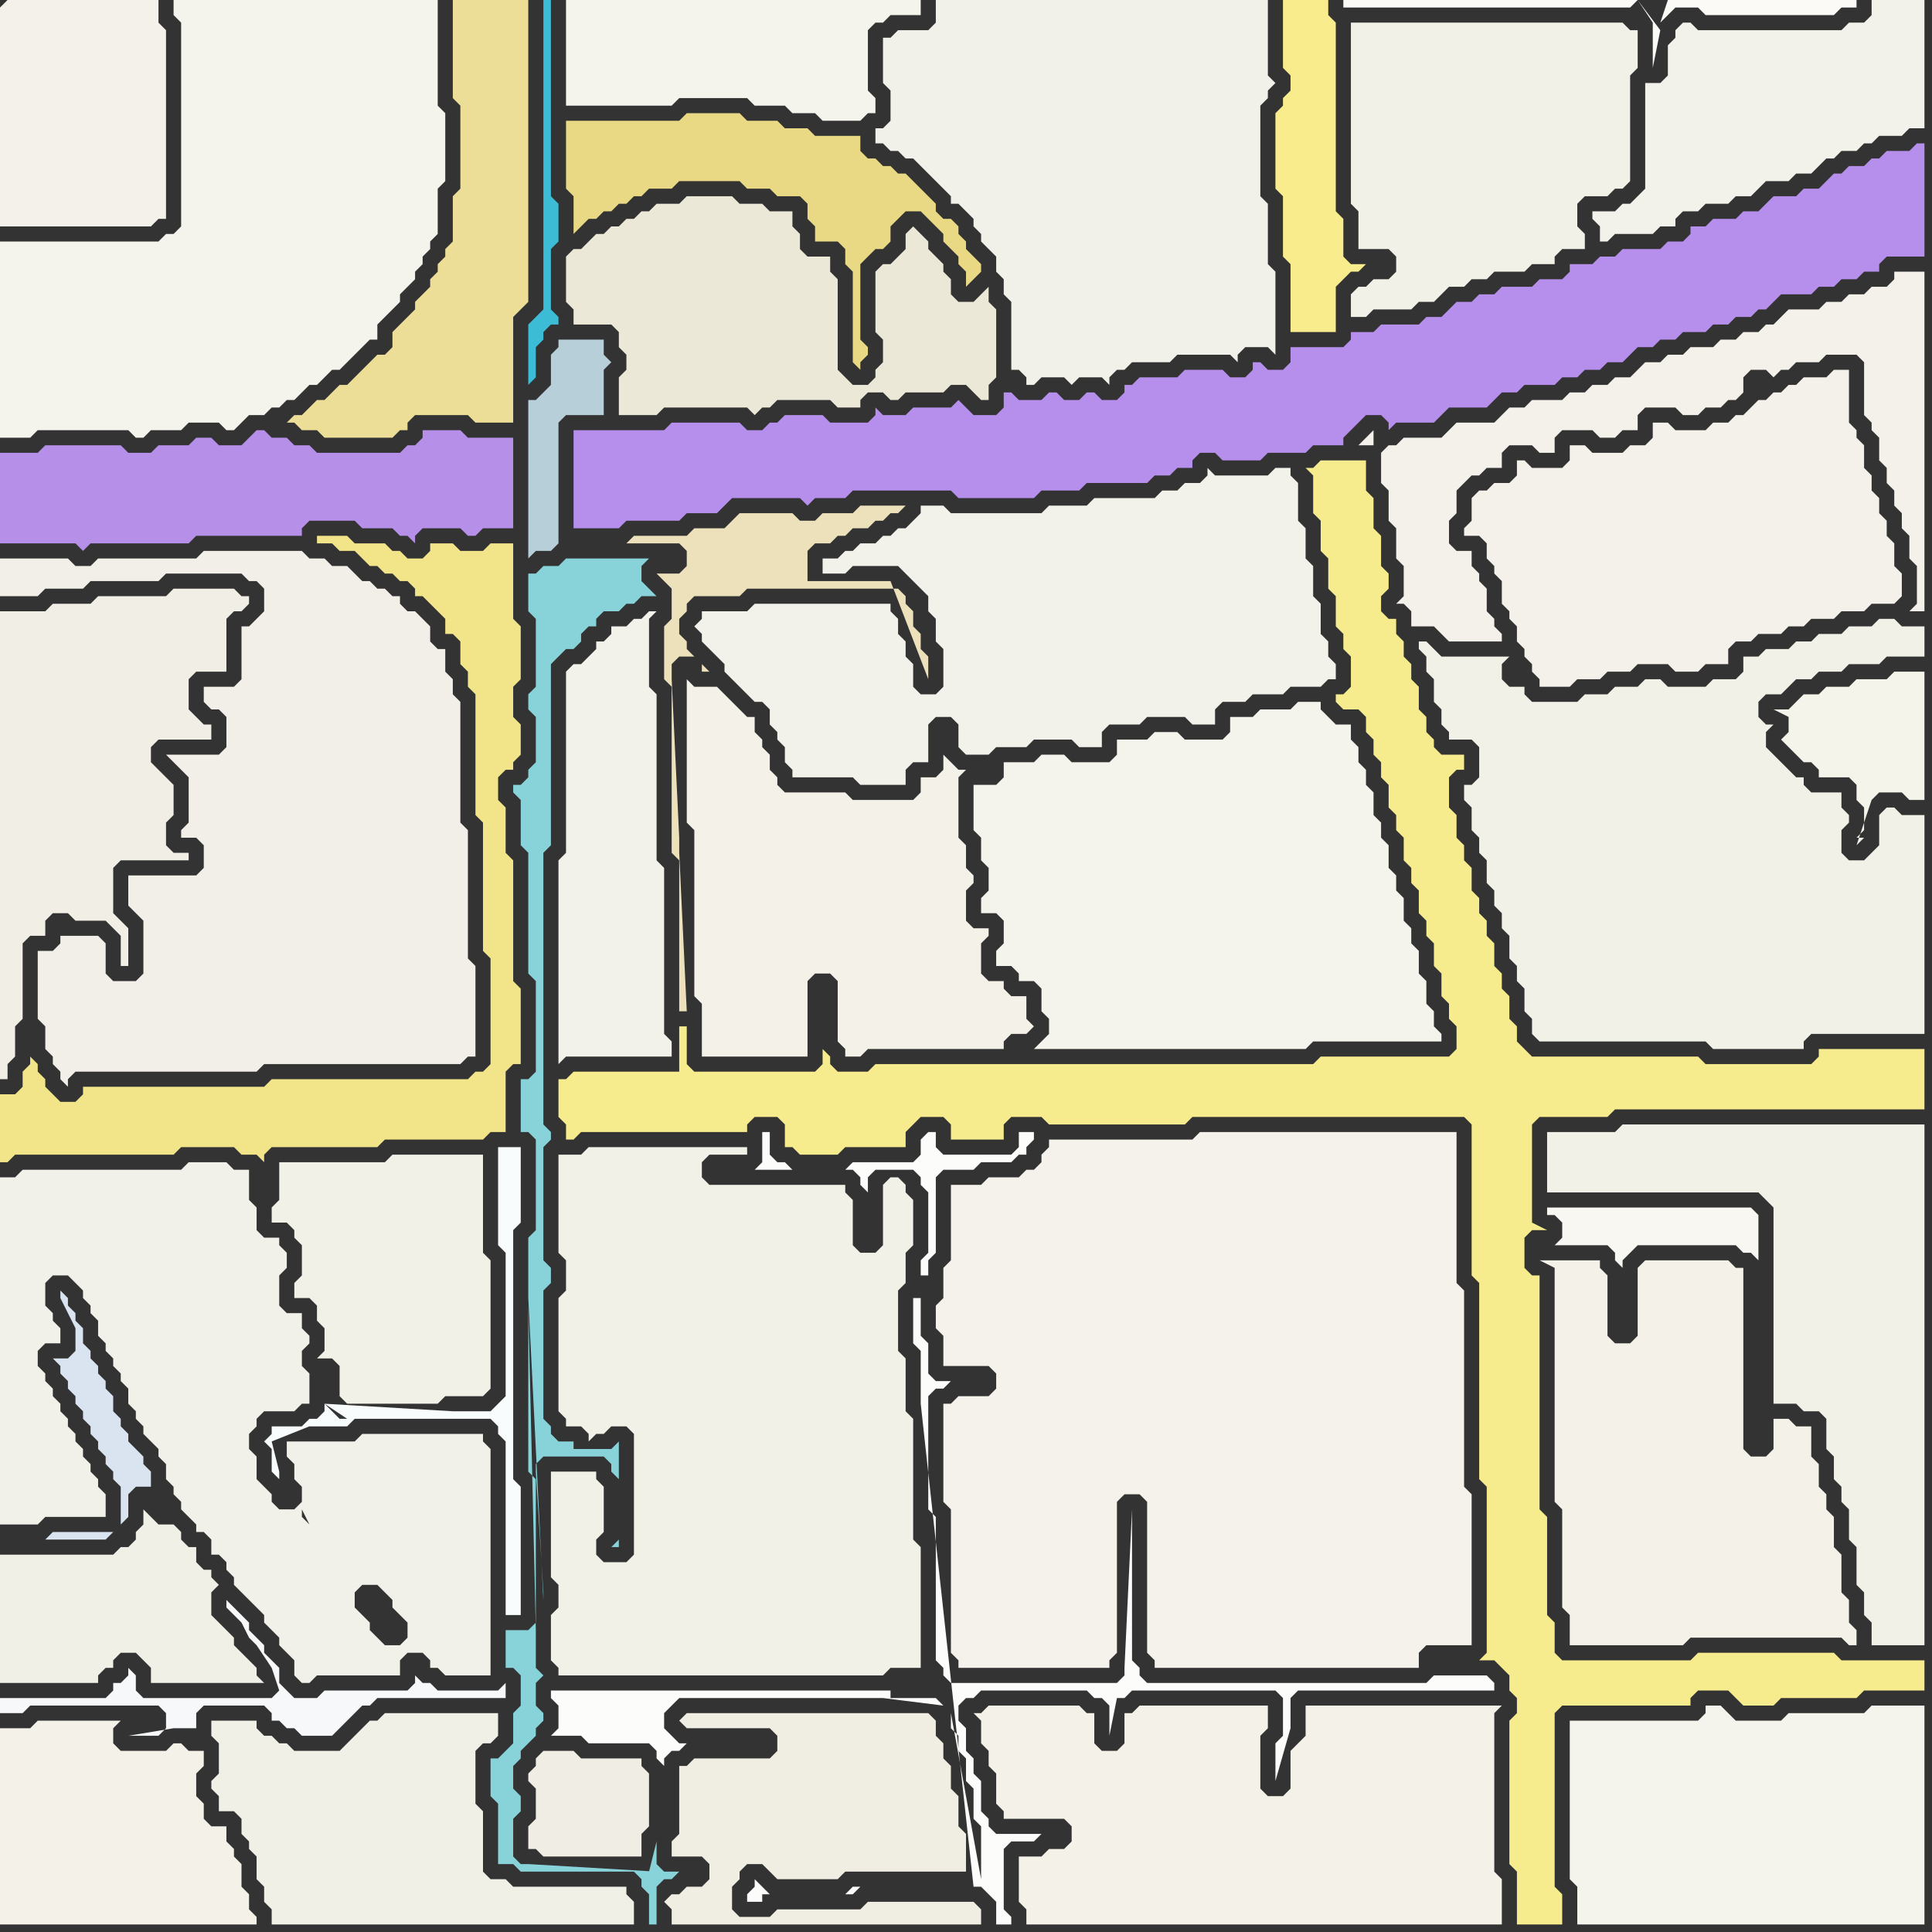 <svg width="256" height="256" xmlns="http://www.w3.org/2000/svg"><rect width="100%" height="100%" fill="#333333" stroke="none"/><script> 
var tempColor;
function hoverPath(evt){
obj = evt.target;
tempColor = obj.getAttribute("fill");
obj.setAttribute("fill","red");
//alert(tempColor);
//obj.setAttribute("stroke","red");}
function recoverPath(evt){
obj = evt.target;
obj.setAttribute("fill", tempColor);
//obj.setAttribute("stroke", tempColor);
}</script><path onmouseover="hoverPath(evt)" onmouseout="recoverPath(evt)" fill="rgb(240,240,231)" d="M  0,208l 0,15 13,0 0,-1 1,-1 1,0 0,-1 1,-1 2,0 1,1 1,1 0,2 15,0 -1,-1 0,-1 -1,-1 -2,-2 0,-1 -2,-2 -1,-1 0,-3 1,-1 -1,-1 0,-1 -1,0 -1,-1 0,-2 -1,0 -1,-1 0,-1 -1,-1 -2,0 -1,-1 -1,-1 0,2 -1,1 0,1 -1,1 -1,0 -1,1 -15,0Z"/>
<path onmouseover="hoverPath(evt)" onmouseout="recoverPath(evt)" fill="rgb(243,241,232)" d="M  135,248l 0,4 1,1 0,2 63,0 0,-6 -1,-1 0,-21 1,-1 -26,0 0,4 -1,1 -1,1 0,5 -1,1 -2,0 -1,-1 0,-7 1,-1 0,-3 -17,0 -1,1 -1,0 0,4 -1,1 -2,0 -1,-1 0,-4 -1,0 -1,-1 -12,0 -1,1 -1,0 1,1 0,3 1,1 0,2 1,1 0,4 1,1 0,1 8,0 1,1 0,2 -1,1 -2,0 -1,1 -3,0Z"/>
<path onmouseover="hoverPath(evt)" onmouseout="recoverPath(evt)" fill="rgb(248,247,242)" d="M  232,160l -27,0 0,1 1,0 1,1 0,2 -1,1 7,0 1,1 0,1 1,1 0,-1 1,-1 1,-1 13,0 1,1 1,0 1,1 0,-6 -1,-1Z"/>
<path onmouseover="hoverPath(evt)" onmouseout="recoverPath(evt)" fill="rgb(243,241,233)" d="M  0,1l 0,29 20,0 1,-1 1,0 0,-25 -1,-1 0,-3 -20,0 -1,1Z"/>
<path onmouseover="hoverPath(evt)" onmouseout="recoverPath(evt)" fill="rgb(246,235,141)" d="M  74,145l 0,3 1,1 0,2 1,0 1,-1 22,0 0,-1 1,-1 3,0 1,1 0,3 1,0 1,1 5,0 1,-1 8,0 0,-2 1,-1 1,-1 3,0 1,1 0,2 7,0 0,-2 1,-1 4,0 1,1 18,0 1,-1 36,0 1,1 0,20 1,1 0,26 1,1 0,22 -1,1 2,0 1,1 1,1 0,2 1,1 0,2 -1,1 0,19 1,1 0,7 6,0 0,-4 -1,-1 0,-23 1,-1 17,0 0,-1 1,-1 4,0 1,1 1,1 4,0 1,-1 10,0 1,-1 8,0 0,-4 -11,0 -1,-1 -18,0 -1,1 -17,0 -1,-1 0,-4 -1,-1 0,-13 -1,-1 0,-31 -1,0 -1,-1 0,-4 1,-1 2,0 -2,-1 0,-13 1,-1 9,0 1,-1 41,0 0,-8 -14,0 0,1 -1,1 -14,0 -1,-1 -22,0 -1,-1 -1,-1 0,-2 -1,-1 0,-3 -1,-1 0,-2 -1,-1 0,-3 -1,-1 0,-2 -1,-1 0,-2 -1,-1 0,-3 -1,-1 0,-2 -1,-1 0,-3 -1,-1 0,-4 1,-1 1,0 0,-2 -3,0 -1,-1 0,-1 -1,-1 0,-2 -1,-1 0,-3 -1,-1 0,-2 -1,-1 0,-2 -1,-1 0,-2 -1,0 -1,-1 0,-2 1,-1 0,-2 -1,-1 0,-4 -1,-1 0,-4 -1,-1 0,-4 -6,0 -1,1 -1,0 1,1 0,5 1,1 0,4 1,1 0,4 1,1 0,4 1,1 0,2 1,1 0,4 -1,1 -1,0 0,1 1,1 2,0 1,1 0,2 1,1 0,2 1,1 0,2 1,1 0,3 1,1 0,2 1,1 0,3 1,1 0,2 1,1 0,3 1,1 0,2 1,1 0,3 1,1 0,3 1,1 0,2 1,1 0,3 -1,1 -17,0 -1,1 -58,0 -1,1 -4,0 -1,-1 0,-1 -1,-1 0,2 -1,1 -16,0 -1,-1 0,-5 -1,0 0,6 -14,0 -1,1 -1,0Z"/>
<path onmouseover="hoverPath(evt)" onmouseout="recoverPath(evt)" fill="rgb(243,242,234)" d="M  113,73l -1,0 -1,1 -2,0 0,2 3,0 1,-1 6,0 1,1 1,1 1,1 1,1 0,2 1,1 0,3 1,1 0,5 -1,1 -2,0 -1,-1 0,-3 -1,-1 0,-2 -1,-1 0,-2 -1,-1 0,-1 -18,0 -1,1 -6,0 0,1 -1,1 1,1 0,1 1,1 1,1 1,1 0,1 1,1 1,1 1,1 1,1 1,0 1,1 0,2 1,1 0,1 1,1 0,2 1,1 0,1 8,0 1,1 6,0 0,-2 1,-1 2,0 0,-5 1,-1 2,0 1,1 0,3 1,1 3,0 1,-1 4,0 1,-1 5,0 1,1 3,0 0,-2 1,-1 4,0 1,-1 5,0 1,1 3,0 0,-2 1,-1 3,0 1,-1 4,0 1,-1 4,0 1,-1 1,0 0,-2 -1,-1 0,-2 -1,-1 0,-4 -1,-1 0,-4 -1,-1 0,-4 -1,-1 0,-5 -1,-1 0,-1 -2,0 -1,1 -7,0 -1,-1 0,1 -1,1 -2,0 -1,1 -2,0 -1,1 -8,0 -1,1 -5,0 -1,1 -12,0 -1,-1 -3,0 0,1 -1,1 -1,1 -1,0 -1,1 -1,0 -1,1 -2,0 -1,1Z"/>
<path onmouseover="hoverPath(evt)" onmouseout="recoverPath(evt)" fill="rgb(243,241,232)" d="M  206,169l 0,30 1,1 0,13 1,1 0,4 15,0 1,-1 20,0 1,1 1,0 0,-2 -1,-1 0,-3 -1,-1 0,-5 -1,-1 0,-4 -1,-1 0,-2 -1,-1 0,-3 -1,-1 0,-4 -2,0 -1,-1 -2,0 0,4 -1,1 -2,0 -1,-1 0,-24 -1,0 -1,-1 -11,0 -1,1 0,9 -1,1 -2,0 -1,-1 0,-8 -1,-1 0,-1 -8,0 2,1Z"/>
<path onmouseover="hoverPath(evt)" onmouseout="recoverPath(evt)" fill="rgb(242,241,232)" d="M  203,93l 0,0 -1,-1 0,-1 -2,0 -1,-1 0,-2 1,-1 -9,0 -1,-1 -1,-1 -1,0 0,1 1,1 0,2 1,1 0,3 1,1 0,2 1,1 0,1 3,0 1,1 0,4 -1,1 -1,0 0,2 1,1 0,3 1,1 0,2 1,1 0,3 1,1 0,2 1,1 0,2 1,1 0,3 1,1 0,2 1,1 0,3 1,1 0,2 1,1 22,0 1,1 12,0 0,-1 1,-1 15,0 0,-29 -3,0 -1,-1 -1,0 -1,1 0,4 -1,1 -1,1 -2,0 -1,-1 0,-3 1,-1 0,-1 -1,-1 0,-2 -4,0 -1,-1 0,-1 -1,0 -1,-1 -1,-1 -1,-1 -1,-1 0,-2 1,-1 -1,0 -1,-1 0,-2 1,-1 2,0 1,-1 1,-1 2,0 1,-1 3,0 1,-1 4,0 1,-1 5,0 0,-4 -3,0 -1,-1 -2,0 -1,1 -3,0 -1,1 -3,0 -1,1 -2,0 -1,1 -3,0 -1,1 -2,0 0,2 -1,1 -3,0 -1,1 -5,0 -1,-1 -2,0 -1,1 -3,0 -1,1 -3,0 -1,1Z"/>
<path onmouseover="hoverPath(evt)" onmouseout="recoverPath(evt)" fill="rgb(251,250,247)" d="M  217,0l -39,0 0,1 38,0 1,-1 3,3 1,-1 1,-1 3,0 1,1 17,0 1,-1 2,0 0,-1 -25,0 -1,3 -3,-3 2,3 0,6 1,-5Z"/>
<path onmouseover="hoverPath(evt)" onmouseout="recoverPath(evt)" fill="rgb(242,241,232)" d="M  39,154l -2,0 0,5 -1,1 0,2 2,0 1,1 0,1 1,1 0,4 -1,1 0,2 2,0 1,1 0,2 1,1 0,3 -1,1 2,0 1,1 0,4 1,1 12,0 1,-1 5,0 1,-1 0,-17 -1,-1 0,-13 -12,0 -1,1Z"/>
<path onmouseover="hoverPath(evt)" onmouseout="recoverPath(evt)" fill="rgb(183,207,216)" d="M  70,58l 0,16 1,-1 2,0 1,-1 0,-16 1,-1 5,0 0,-6 1,-1 -1,-1 0,-2 -6,0 0,1 -1,1 0,4 -1,1 -1,1 -1,0Z"/>
<path onmouseover="hoverPath(evt)" onmouseout="recoverPath(evt)" fill="rgb(240,238,228)" d="M  71,234l 0,0 -1,1 0,1 1,1 0,4 -1,1 0,3 1,0 1,1 13,0 0,-3 1,-1 0,-7 -1,-1 0,-1 -8,0 -1,-1 -4,0 -1,1Z"/>
<path onmouseover="hoverPath(evt)" onmouseout="recoverPath(evt)" fill="rgb(252,252,251)" d="M  129,250l 1,0 1,1 0,0 1,1 0,3 2,0 0,-1 -1,-1 0,-8 1,-1 3,0 1,-1 -6,0 -1,-1 0,-1 -1,-1 0,-4 -1,-1 0,-2 -1,-1 0,-3 -1,-1 0,-2 1,-1 1,0 1,-1 14,0 1,1 1,0 1,1 0,4 1,-5 1,0 1,-1 19,0 1,1 0,5 -1,1 0,5 2,-7 0,-4 1,-1 26,0 0,-1 -1,-1 -7,0 -1,1 -37,0 -1,-1 0,-1 -1,-1 0,-20 -1,21 0,1 -1,1 -22,0 -1,-1 0,-1 -1,-1 0,-19 -1,-1 0,-15 1,-1 1,0 1,-1 -2,0 -1,-1 0,-4 -1,-1 0,-5 -1,0 0,6 1,1 0,7 7,64 -3,-23 0,2 1,1 0,2 1,1 0,3 1,1 0,4 1,1 0,7 -4,-22 3,23 -4,-24 -1,-1 -6,0 0,-1 -45,0 0,1 1,1 0,3 -1,1 4,0 1,1 8,0 1,1 0,1 1,1 0,-1 1,-1 1,0 1,-1 -1,0 -1,-1 0,0 -1,-1 0,-2 1,-1 1,-1 27,0 8,1 4,24 -10,-27 0,0 10,27 -7,-81 1,0 0,-2 1,-1 0,-10 1,-1 4,0 1,-1 4,0 1,-1 1,0 0,-1 1,-1 0,-1 -2,0 0,2 -1,1 -9,0 -1,-1 0,-2 -1,0 -1,1 0,2 -1,1 -8,0 -1,1 -7,0 -1,-1 -1,0 -1,-1 0,-3 -1,0 0,4 -1,1 13,0 1,1 0,1 1,1 0,-2 1,-1 5,0 1,1 0,1 1,1 0,8 -1,1 0,2 7,81 -16,0 -1,1 -10,0 -1,-1 -1,-1 0,1 -1,1 0,1 2,0 0,-1 12,0 1,-1Z"/>
<path onmouseover="hoverPath(evt)" onmouseout="recoverPath(evt)" fill="rgb(243,241,233)" d="M  197,65l -1,0 -1,1 0,3 -1,1 0,1 2,0 1,1 0,2 1,1 0,1 1,1 0,3 1,1 0,1 1,1 0,2 1,1 0,1 1,1 0,1 1,1 0,1 4,0 1,-1 3,0 1,-1 3,0 1,-1 4,0 1,1 3,0 1,-1 3,0 0,-2 1,-1 2,0 1,-1 3,0 1,-1 2,0 1,-1 3,0 1,-1 3,0 1,-1 3,0 1,-1 0,-3 -1,-1 0,-3 -1,-1 0,-2 -1,-1 0,-2 -1,-1 0,-2 -1,-1 0,-3 -1,-1 0,-1 -1,-1 0,-7 -2,0 -1,1 -3,0 -1,1 -1,0 -1,1 -1,0 -1,1 -1,0 -1,1 -1,1 -1,0 -1,1 -2,0 -1,1 -4,0 -1,-1 -2,0 0,2 -1,1 -2,0 -1,1 -4,0 -1,-1 -2,0 0,2 -1,1 -4,0 -1,-1 -1,0 0,2 -1,1 -2,0 -1,1Z"/>
<path onmouseover="hoverPath(evt)" onmouseout="recoverPath(evt)" fill="rgb(242,241,233)" d="M  4,155l -1,0 -1,1 -2,0 0,46 5,0 1,-1 8,0 0,-3 -1,-1 0,-1 -1,-1 0,-1 -1,-1 0,-1 -1,-1 0,-1 -1,-1 0,-1 -1,-1 0,-1 -1,-1 0,-1 -1,-1 0,-1 -1,-1 0,-2 1,-1 2,0 0,-2 -1,-1 0,-1 -1,-1 0,-3 1,-1 2,0 1,1 1,1 0,1 1,1 0,1 1,1 0,2 1,1 0,1 1,1 0,1 1,1 0,1 1,1 0,2 1,1 0,1 1,1 0,1 1,1 1,1 0,1 1,1 0,2 1,1 0,1 1,1 0,1 1,1 1,1 0,1 1,0 1,1 0,2 1,0 1,1 0,1 1,1 0,1 1,1 1,1 1,1 1,1 0,1 1,1 1,1 0,1 1,1 1,1 0,2 1,1 1,0 1,-1 11,0 0,-2 1,-1 2,0 1,1 0,1 1,0 1,1 6,0 0,-30 -1,-1 0,-1 -16,0 -1,1 -9,0 0,2 1,1 0,2 1,1 0,2 -1,1 -2,0 -1,-1 0,-1 -1,-1 -1,-1 0,-3 -1,-1 0,-2 1,-1 0,-1 1,-1 4,0 1,-1 1,0 0,-4 -1,-1 0,-2 1,-1 0,-1 -1,-1 0,-2 -2,0 -1,-1 0,-4 1,-1 0,-2 -1,-1 0,-1 -2,0 -1,-1 0,-3 -1,-1 0,-4 -2,0 -1,-1 -5,0 -1,1 -20,0 36,46 0,-1 1,2 0,0 -1,-1 -36,-46 38,47 1,0 1,-1 0,0 -2,1 -38,-47 40,45 0,-1 -1,-1 0,0 1,2 -40,-45 38,43 -38,-43 49,63 -2,0 -1,-1 -1,-1 0,-1 -1,-1 -1,-1 0,-2 1,-1 2,0 1,1 1,1 0,1 1,1 1,1 0,2 -1,1 -49,-63Z"/>
<path onmouseover="hoverPath(evt)" onmouseout="recoverPath(evt)" fill="rgb(243,242,234)" d="M  74,115l 0,26 1,-1 14,0 0,-2 -1,-1 0,-22 -1,-1 0,-22 -1,-1 0,-9 1,-1 -1,0 -1,1 -1,0 -1,1 -2,0 0,1 -1,1 -1,0 0,1 -1,1 -1,1 -1,0 -1,1 0,24 -1,1Z"/>
<path onmouseover="hoverPath(evt)" onmouseout="recoverPath(evt)" fill="rgb(244,243,236)" d="M  75,3l 0,11 14,0 1,-1 9,0 1,1 4,0 1,1 3,0 1,1 5,0 1,-1 1,0 0,-2 -1,-1 0,-8 1,-1 1,0 1,-1 4,0 0,-2 -47,0Z"/>
<path onmouseover="hoverPath(evt)" onmouseout="recoverPath(evt)" fill="rgb(182,143,236)" d="M  76,59l 0,11 6,0 1,-1 7,0 1,-1 4,0 1,-1 1,-1 9,0 1,1 1,-1 4,0 1,-1 13,0 1,1 10,0 1,-1 5,0 1,-1 8,0 1,-1 2,0 1,-1 2,0 0,-1 1,-1 2,0 1,1 5,0 1,-1 5,0 1,-1 4,0 0,-1 1,-1 1,-1 1,-1 2,0 1,1 0,1 1,-1 5,0 2,-2 5,0 1,-1 1,-1 2,0 1,-1 4,0 1,-1 2,0 1,-1 2,0 1,-1 2,0 1,-1 1,-1 2,0 1,-1 2,0 1,-1 3,0 1,-1 2,0 1,-1 2,0 1,-1 1,0 1,-1 1,-1 4,0 1,-1 2,0 1,-1 2,0 1,-1 2,0 0,-1 1,-1 5,0 0,-15 -1,0 -1,1 -3,0 -1,1 -1,0 -1,1 -2,0 -1,1 -1,0 -1,1 -1,1 -2,0 -1,1 -3,0 -1,1 -1,1 -2,0 -1,1 -3,0 -1,1 -2,0 0,1 -1,1 -2,0 -1,1 -5,0 -1,1 -2,0 -1,1 -3,0 0,1 -1,1 -3,0 -1,1 -4,0 -1,1 -2,0 -1,1 -2,0 -1,1 -1,1 -2,0 -1,1 -5,0 -1,1 -3,0 0,1 -1,1 -7,0 0,2 -1,1 -2,0 -1,-1 -1,0 0,1 -1,1 -2,0 -1,-1 -5,0 -1,1 -5,0 -1,1 -1,0 0,1 -1,1 -2,0 -1,-1 -1,0 -1,1 -2,0 -1,-1 -1,0 -1,1 -3,0 -1,-1 -1,0 0,2 -1,1 -3,0 -1,-1 -1,-1 -1,1 -5,0 -1,1 -3,0 -1,-1 0,1 -1,1 -5,0 -1,-1 -5,0 -1,1 -1,0 -1,1 -2,0 -1,-1 -9,0 -1,1 -12,0Z"/>
<path onmouseover="hoverPath(evt)" onmouseout="recoverPath(evt)" fill="rgb(237,225,188)" d="M  91,75l 0,0 -1,1 -3,0 1,1 0,0 1,1 0,4 -1,1 0,7 1,1 0,22 1,1 0,20 1,0 -1,-21 0,-2 -1,-21 0,-2 1,-1 2,0 -1,-1 0,-1 -1,-1 0,-2 1,-1 0,-1 1,-1 6,0 1,-1 20,0 1,1 0,1 1,1 0,2 1,1 0,2 1,1 0,3 -5,-13 -11,0 0,-4 1,-1 2,0 1,-1 1,0 1,-1 2,0 1,-1 1,0 1,-1 1,0 1,-1 -6,0 -1,1 -4,0 -1,1 -2,0 -1,-1 -7,0 -1,1 -1,1 -4,0 -1,1 -7,0 -1,1 7,0 1,1 0,2 2,13 0,1 1,0 -1,-1 -2,-13Z"/>
<path onmouseover="hoverPath(evt)" onmouseout="recoverPath(evt)" fill="rgb(240,238,226)" d="M  91,234l -1,0 0,9 -1,1 0,2 4,0 1,1 0,2 -1,1 -2,0 -1,1 -1,0 -1,1 1,1 0,2 41,0 0,-2 -1,-1 -14,0 -1,1 -11,0 -1,1 -4,0 -1,-1 0,-3 1,-1 0,-1 1,-1 2,0 1,1 1,1 8,0 1,-1 16,0 0,-5 -1,-1 0,-4 -1,-1 0,-3 -1,-1 0,-2 -1,-1 0,-2 -1,-1 -32,0 -1,1 0,0 1,1 11,0 1,1 0,2 -1,1 -10,0 -1,1Z"/>
<path onmouseover="hoverPath(evt)" onmouseout="recoverPath(evt)" fill="rgb(244,242,234)" d="M  126,186l -1,0 0,13 1,1 0,19 1,1 0,1 20,0 0,-1 1,-1 0,-20 1,-1 2,0 1,1 0,20 1,1 0,1 35,0 0,-2 1,-1 6,0 0,-20 -1,-1 0,-26 -1,-1 0,-20 -34,0 -1,1 -19,0 0,1 -1,1 0,1 -1,1 -1,0 -1,1 -4,0 -1,1 -4,0 0,10 -1,1 0,4 -1,1 0,3 1,1 0,4 6,0 1,1 0,2 -1,1 -4,0 -1,1Z"/>
<path onmouseover="hoverPath(evt)" onmouseout="recoverPath(evt)" fill="rgb(244,243,236)" d="M  137,139l 36,0 1,-1 17,0 0,-1 -1,-1 0,-2 -1,-1 0,-3 -1,-1 0,-3 -1,-1 0,-2 -1,-1 0,-3 -1,-1 0,-2 -1,-1 0,-3 -1,-1 0,-2 -1,-1 0,-3 -1,-1 0,-2 -1,-1 0,-2 -1,-1 0,-2 -2,0 -1,-1 -1,-1 0,-1 -3,0 -1,1 -4,0 -1,1 -3,0 0,2 -1,1 -5,0 -1,-1 -3,0 -1,1 -4,0 0,2 -1,1 -5,0 -1,-1 -3,0 -1,1 -4,0 0,2 -1,1 -3,0 0,6 1,1 0,3 1,1 0,3 -1,1 0,2 2,0 1,1 0,3 -1,1 0,2 2,0 1,1 0,1 2,0 1,1 0,3 1,1 0,2 -2,2Z"/>
<path onmouseover="hoverPath(evt)" onmouseout="recoverPath(evt)" fill="rgb(244,243,236)" d="M  0,36l 0,22 4,0 1,-1 12,0 1,1 1,0 1,-1 4,0 1,-1 4,0 1,1 1,0 1,-1 1,-1 2,0 1,-1 1,0 1,-1 1,0 1,-1 1,-1 1,0 1,-1 1,-1 1,0 1,-1 1,-1 1,-1 1,-1 1,0 0,-2 3,-3 0,-1 1,-1 1,-1 0,-1 1,-1 0,-1 1,-1 0,-1 1,-1 0,-6 1,-1 0,-9 -1,-1 0,-14 -35,0 0,2 1,1 0,27 -1,1 -1,0 -1,1 -21,0Z"/>
<path onmouseover="hoverPath(evt)" onmouseout="recoverPath(evt)" fill="rgb(241,239,231)" d="M  8,124l 0,1 -1,1 -2,0 0,9 1,1 0,3 1,1 0,1 1,1 0,1 1,1 0,-1 1,-1 24,0 1,-1 26,0 1,-1 1,0 0,-12 -1,-1 0,-17 -1,-1 0,-16 -1,-1 0,-2 -1,-1 0,-3 -1,0 -1,-1 0,-2 -1,-1 -1,-1 -1,0 -1,-1 0,-1 -1,0 -1,-1 -1,0 -1,-1 -1,0 -1,-1 -1,-1 -2,0 -1,-1 -2,0 -1,-1 -13,0 -1,1 -13,0 -1,1 -2,0 -1,-1 -9,0 0,5 5,0 1,-1 5,0 1,-1 9,0 1,-1 10,0 1,1 1,0 1,1 0,3 -2,2 -1,0 0,7 -1,1 -4,0 0,2 1,1 1,0 1,1 0,4 -1,1 -7,0 1,1 0,0 1,1 1,1 0,6 -1,1 0,1 2,0 1,1 0,3 -1,1 -9,0 0,4 1,1 1,1 0,7 -1,1 -3,0 -1,-1 0,-4 -1,-1Z"/>
<path onmouseover="hoverPath(evt)" onmouseout="recoverPath(evt)" fill="rgb(61,188,214)" d="M  70,44l 0,7 1,-1 0,-4 1,-1 0,-1 1,-1 1,0 0,-1 -1,-1 0,-8 1,-1 0,-5 -1,-1 0,-26 -1,0 0,41 -2,2Z"/>
<path onmouseover="hoverPath(evt)" onmouseout="recoverPath(evt)" fill="rgb(243,241,233)" d="M  183,60l 0,4 1,1 0,4 1,1 0,4 1,1 0,4 -1,1 1,0 1,1 0,2 3,0 1,1 1,1 7,0 0,-1 -1,-1 0,-1 -1,-1 0,-3 -1,-1 0,-1 -1,-1 0,-2 -2,0 -1,-1 0,-3 1,-1 0,-3 1,-1 1,-1 1,0 1,-1 2,0 0,-2 1,-1 3,0 1,1 2,0 0,-2 1,-1 4,0 1,1 2,0 1,-1 2,0 0,-2 1,-1 4,0 1,1 2,0 1,-1 2,0 1,-1 1,0 1,-1 0,-2 1,-1 2,0 1,1 1,-1 1,0 1,-1 3,0 1,-1 4,0 1,1 0,7 1,1 0,1 1,1 0,3 1,1 0,2 1,1 0,2 1,1 0,2 1,1 0,3 1,1 0,5 -1,1 2,0 0,-45 -4,0 0,1 -1,1 -2,0 -1,1 -2,0 -1,1 -2,0 -1,1 -4,0 -1,1 -1,1 -1,0 -1,1 -2,0 -1,1 -2,0 -1,1 -3,0 -1,1 -2,0 -1,1 -2,0 -1,1 -1,1 -2,0 -1,1 -2,0 -1,1 -2,0 -1,1 -4,0 -1,1 -2,0 -1,1 -1,1 -5,0 -1,1 -1,1 -5,0 -1,1 -1,0 -1,1 -1,-1 0,-2 -1,1 0,0 -1,1 2,0 1,1Z"/>
<path onmouseover="hoverPath(evt)" onmouseout="recoverPath(evt)" fill="rgb(244,243,236)" d="M  208,228l 0,21 1,1 0,5 46,0 0,-29 -7,0 -1,1 -10,0 -1,1 -6,0 -1,-1 -1,-1 -2,0 0,1 -1,1Z"/>
<path onmouseover="hoverPath(evt)" onmouseout="recoverPath(evt)" fill="rgb(136,211,218)" d="M  70,173l 0,22 1,1 0,19 -1,1 -3,0 0,5 1,0 1,1 0,4 -1,1 0,4 -1,1 -1,1 -1,0 0,5 1,1 0,8 2,0 1,1 15,0 1,1 0,1 1,1 0,4 1,0 0,-5 1,-1 1,0 1,-1 -2,0 -1,-1 0,-3 -1,4 -1,0 1,2 1,-2 -17,-1 -1,0 -1,-1 0,-5 1,-1 0,-2 -1,-1 0,-3 1,-1 0,-1 1,-1 1,-1 0,-1 1,-1 0,-1 -1,-1 0,-3 1,-1 -1,-1 0,-5 -1,-43 2,39 0,-1 -1,-16 0,-1 1,-1 8,0 1,1 0,1 1,1 0,8 -1,1 1,0 0,-14 -1,1 -5,0 0,-1 -2,0 -1,-1 0,-1 -1,-1 0,-17 1,-1 0,-2 -1,-1 0,-15 1,-1 0,-1 -1,-1 0,-36 1,-1 0,-24 1,-1 1,-1 1,0 1,-1 0,-1 1,-1 1,0 0,-1 1,-1 2,0 1,-1 1,0 1,-1 2,0 -1,-1 0,0 -1,-1 0,-2 1,-1 -11,0 -1,1 -2,0 -1,1 -1,0 0,5 1,1 0,9 -1,1 0,2 1,1 0,6 -1,1 0,1 -1,1 -1,0 0,1 1,1 0,6 1,1 0,16 1,1 0,12 -1,1 -1,0 0,7 1,0 1,1 0,12 -1,1 0,8 2,40 -2,-39Z"/>
<path onmouseover="hoverPath(evt)" onmouseout="recoverPath(evt)" fill="rgb(242,241,231)" d="M  73,197l 0,12 1,1 0,3 -1,1 0,6 1,1 0,1 43,0 1,-1 4,0 0,-16 -1,-1 0,-16 -1,-1 0,-7 -1,-1 0,-8 1,-1 0,-4 1,-1 0,-6 -1,-1 0,-1 -1,-1 -1,0 -1,1 0,8 -1,1 -2,0 -1,-1 0,-6 -1,-1 0,-1 -18,0 -1,-1 0,-2 1,-1 5,0 0,-1 -21,0 -1,1 -3,0 0,13 1,1 0,4 -1,1 0,15 1,1 0,1 2,0 1,1 0,1 1,-1 1,0 1,-1 2,0 1,1 0,16 -1,1 -3,0 -1,-1 0,-2 1,-1 0,-6 -1,-1 0,-1 -6,0Z"/>
<path onmouseover="hoverPath(evt)" onmouseout="recoverPath(evt)" fill="rgb(236,232,215)" d="M  90,27l -3,0 -1,1 -1,0 -1,1 -1,0 -1,1 -1,0 -1,1 -1,0 -1,1 -1,1 -1,0 -1,1 0,6 1,1 0,2 5,0 1,1 0,2 1,1 0,2 -1,1 0,5 5,0 1,-1 11,0 1,1 1,-1 1,0 1,-1 7,0 1,1 3,0 0,-1 1,-1 2,0 1,1 1,0 1,-1 5,0 1,-1 2,0 1,1 1,1 1,0 0,-2 1,-1 0,-9 -1,-1 0,-2 -1,1 0,0 -1,1 -2,0 -1,-1 0,-2 -1,-1 0,-1 -1,-1 -1,-1 0,-1 -1,-1 -1,-1 -1,1 0,2 -1,1 -1,1 -1,0 -1,1 0,8 1,1 0,3 -1,1 0,1 -1,1 -2,0 -1,-1 -1,-1 0,-12 -1,-1 0,-2 -3,0 -1,-1 0,-2 -1,-1 0,-2 -3,0 -1,-1 -3,0 -1,-1 -6,0 -1,1Z"/>
<path onmouseover="hoverPath(evt)" onmouseout="recoverPath(evt)" fill="rgb(242,241,233)" d="M  118,5l -1,0 0,6 1,1 0,4 -1,1 -1,0 0,2 1,0 1,1 1,0 1,1 1,0 1,1 1,1 1,1 1,1 1,1 0,1 1,0 1,1 1,1 0,1 1,1 0,1 1,1 1,1 0,2 1,1 0,2 1,1 0,9 1,0 1,1 0,1 1,0 1,-1 3,0 1,1 1,-1 3,0 1,1 0,-1 1,-1 1,0 1,-1 5,0 1,-1 7,0 1,1 0,-1 1,-1 3,0 1,1 0,-11 -1,-1 0,-8 -1,-1 0,-12 1,-1 0,-1 1,-1 -1,-1 0,-10 -44,0 0,3 -1,1 -4,0 -1,1Z"/>
<path onmouseover="hoverPath(evt)" onmouseout="recoverPath(evt)" fill="rgb(248,236,140)" d="M  177,5l 0,-2 -1,-1 0,-2 -6,0 0,9 1,1 0,2 -1,1 0,1 -1,1 0,10 1,1 0,8 1,1 0,9 6,0 0,-6 1,-1 1,-1 1,0 1,-1 -2,0 -1,-1 0,-5 -1,-1Z"/>
<path onmouseover="hoverPath(evt)" onmouseout="recoverPath(evt)" fill="rgb(242,241,232)" d="M  179,5l 0,22 1,1 0,5 4,0 1,1 0,2 -1,1 -2,0 -1,1 -1,0 -1,1 0,3 2,0 1,-1 5,0 1,-1 2,0 1,-1 1,-1 2,0 1,-1 2,0 1,-1 4,0 1,-1 3,0 0,-1 1,-1 3,0 0,-2 -1,-1 0,-3 1,-1 3,0 1,-1 1,0 1,-1 0,-14 1,-1 0,-5 -1,0 -1,-1 -36,0Z"/>
<path onmouseover="hoverPath(evt)" onmouseout="recoverPath(evt)" fill="rgb(182,143,233)" d="M  0,62l 0,10 10,0 1,1 1,-1 13,0 1,-1 14,0 0,-1 1,-1 6,0 1,1 4,0 1,1 1,0 1,1 0,-1 1,-1 5,0 1,1 1,0 1,-1 4,0 0,-12 -6,0 -1,-1 -5,0 0,1 -1,1 -1,0 -1,1 -11,0 -1,-1 -2,0 -1,-1 -2,0 -1,-1 -1,0 -1,1 0,0 -1,1 -3,0 -1,-1 -2,0 -1,1 -4,0 -1,1 -3,0 -1,-1 -10,0 -1,1 -5,0Z"/>
<path onmouseover="hoverPath(evt)" onmouseout="recoverPath(evt)" fill="rgb(240,238,229)" d="M  0,86l 0,57 1,0 0,-2 1,-1 0,-4 1,-1 0,-10 1,-1 2,0 0,-2 1,-1 2,0 1,1 4,0 1,1 1,1 0,4 1,0 0,-5 -1,-1 0,0 -1,-1 0,-6 1,-1 9,0 0,-1 -2,0 -1,-1 0,-3 1,-1 0,-4 -1,-1 0,0 -1,-1 -1,-1 0,-2 1,-1 7,0 0,-2 -1,0 -1,-1 -1,-1 0,-4 1,-1 4,0 0,-7 1,-1 1,0 1,-1 0,-1 -1,0 -1,-1 -8,0 -1,1 -9,0 -1,1 -5,0 -1,1 -6,0Z"/>
<path onmouseover="hoverPath(evt)" onmouseout="recoverPath(evt)" fill="rgb(218,228,241)" d="M  17,190l 0,0 -1,-1 0,-1 -1,-1 0,-2 -1,-1 0,-1 -1,-1 0,-1 -1,-1 0,-1 -1,-1 0,-2 -1,-1 0,-1 -1,-1 0,-1 -1,-1 0,1 1,2 1,2 0,3 -1,1 -2,0 1,1 0,1 1,1 0,1 1,1 0,1 1,1 0,1 1,1 0,1 1,1 0,1 1,1 0,1 1,1 0,1 1,1 0,5 -1,1 -8,0 -1,1 8,0 3,-3 0,-3 1,-1 2,0 0,-2 -1,-1 0,-1 -1,-1 -1,-1Z"/>
<path onmouseover="hoverPath(evt)" onmouseout="recoverPath(evt)" fill="rgb(246,248,249)" d="M  25,229l 1,0 0,-2 1,-1 8,0 1,1 0,1 1,0 1,1 1,0 1,1 4,0 1,-1 0,0 1,-1 1,-1 1,-1 1,0 1,-1 17,0 0,-2 -1,1 -8,0 -1,-1 -1,0 -1,-1 0,1 -1,1 -11,0 -1,1 -3,0 -1,-1 -1,-1 0,-2 -1,-1 -1,-1 0,-1 -1,-1 -1,-1 0,-1 -1,-1 -1,-1 -1,-1 0,1 1,1 1,1 1,2 1,1 2,3 1,3 -1,1 -17,0 -1,-1 0,-2 -1,-1 0,1 -1,1 -1,0 0,1 -1,1 -14,0 0,2 3,0 1,-1 17,0 1,1 0,2 -1,1 -4,0 6,-1Z"/>
<path onmouseover="hoverPath(evt)" onmouseout="recoverPath(evt)" fill="rgb(240,240,231)" d="M  29,231l 0,4 -1,1 0,1 1,1 0,2 2,0 1,1 0,2 1,1 0,1 1,1 0,3 1,1 0,2 1,1 0,2 48,0 0,-3 -1,-1 0,-1 -15,0 -1,-1 -2,0 -1,-1 0,-8 -1,-1 0,-7 1,-1 1,0 1,-1 0,-3 -15,0 -1,1 -1,0 -1,1 -1,1 -2,2 -6,0 -1,-1 -1,0 -1,-1 -1,0 -1,-1 0,-1 -6,0 0,2 1,1Z"/>
<path onmouseover="hoverPath(evt)" onmouseout="recoverPath(evt)" fill="rgb(243,241,232)" d="M  104,105l 0,0 -1,-1 0,-1 -1,-1 0,-2 -1,-1 0,-1 -1,-1 0,-2 -1,0 -1,-1 -1,-1 -1,-1 -1,-1 -3,0 -1,-1 0,19 1,1 0,22 1,1 0,7 14,0 0,-10 1,-1 2,0 1,1 0,8 1,1 0,1 2,0 1,-1 18,0 0,-1 1,-1 2,0 1,-1 -1,-1 0,-3 -2,0 -1,-1 0,-1 -2,0 -1,-1 0,-4 1,-1 0,-1 -2,0 -1,-1 0,-4 1,-1 0,-1 -1,-1 0,-3 -1,-1 0,-8 1,-1 -1,0 -1,-1 -1,-1 0,2 -1,1 -2,0 0,2 -1,1 -8,0 -1,-1Z"/>
<path onmouseover="hoverPath(evt)" onmouseout="recoverPath(evt)" fill="rgb(242,241,232)" d="M  205,150l 0,8 28,0 1,1 1,1 0,26 3,0 1,1 2,0 1,1 0,4 1,1 0,3 1,1 0,2 1,1 0,4 1,1 0,5 1,1 0,3 1,1 0,3 7,0 0,-69 -40,0 -1,1Z"/>
<path onmouseover="hoverPath(evt)" onmouseout="recoverPath(evt)" fill="rgb(243,242,234)" d="M  222,5l -1,1 0,4 -1,1 -2,0 0,14 -1,1 -1,1 -1,0 -1,1 -3,0 0,1 1,1 0,2 1,0 1,-1 5,0 1,-1 2,0 0,-1 1,-1 2,0 1,-1 3,0 1,-1 2,0 1,-1 1,-1 3,0 1,-1 2,0 1,-1 1,-1 1,0 1,-1 2,0 1,-1 1,0 1,-1 3,0 1,-1 2,0 0,-17 -7,0 0,2 -1,1 -2,0 -1,1 -19,0 -1,-1 -1,0 -1,1Z"/>
<path onmouseover="hoverPath(evt)" onmouseout="recoverPath(evt)" fill="rgb(243,241,232)" d="M  1,229l -1,0 0,26 34,0 0,-1 -1,-1 0,-2 -1,-1 0,-3 -1,-1 0,-1 -1,-1 0,-2 -2,0 -1,-1 0,-2 -1,-1 0,-3 1,-1 0,-2 -2,0 -1,-1 -1,0 -1,1 -6,0 -1,-1 0,-2 1,-1 -11,0 -1,1Z"/>
<path onmouseover="hoverPath(evt)" onmouseout="recoverPath(evt)" fill="rgb(248,252,252)" d="M  43,186l 0,1 -1,1 -1,0 -1,1 -4,0 0,1 -1,1 1,1 0,3 1,1 0,-1 -1,-4 5,-2 5,0 1,-1 18,0 1,1 0,1 1,1 0,23 2,0 0,-17 -1,-1 0,-33 1,-1 0,-10 -3,0 0,13 1,1 0,19 -1,1 -1,1 -5,0 -17,-1 3,2 -1,0 -1,-1Z"/>
<path onmouseover="hoverPath(evt)" onmouseout="recoverPath(evt)" fill="rgb(236,222,151)" d="M  52,46l -1,1 -1,0 -1,1 -1,1 -1,1 -1,1 -1,0 -1,1 -1,1 -1,0 -1,1 -1,1 -1,0 -1,1 1,0 1,1 2,0 1,1 9,0 1,-1 1,0 0,-1 1,-1 7,0 1,1 5,0 0,-14 1,-1 1,-1 0,-40 -10,0 0,13 1,1 0,11 -1,1 0,6 -1,1 0,1 -1,1 0,1 -1,1 0,1 -1,1 -1,1 0,1 -3,3Z"/>
<path onmouseover="hoverPath(evt)" onmouseout="recoverPath(evt)" fill="rgb(241,228,137)" d="M  58,151l 6,0 1,-1 2,0 0,-8 1,-1 1,0 0,-10 -1,-1 0,-16 -1,-1 0,-6 -1,-1 0,-3 1,-1 1,0 0,-1 1,-1 0,-4 -1,-1 0,-4 1,-1 0,-7 -1,-1 0,-10 -3,0 -1,1 -3,0 -1,-1 -3,0 0,1 -1,1 -2,0 -1,-1 -1,0 -1,-1 -4,0 -1,-1 -4,0 0,1 2,0 1,1 2,0 1,1 1,1 1,0 1,1 1,0 1,1 1,0 1,1 0,1 1,0 1,1 1,1 1,1 0,2 1,0 1,1 0,3 1,1 0,2 1,1 0,16 1,1 0,17 1,1 0,14 -1,1 -1,0 -1,1 -26,0 -1,1 -24,0 0,1 -1,1 -2,0 -1,-1 -1,-1 0,-1 -1,-1 0,-1 -1,-1 0,1 -1,1 0,2 -1,1 -2,0 0,9 1,0 1,-1 21,0 1,-1 7,0 1,1 2,0 1,1 0,-1 1,-1 14,0 1,-1Z"/>
<path onmouseover="hoverPath(evt)" onmouseout="recoverPath(evt)" fill="rgb(233,217,132)" d="M  125,31l 0,1 1,1 1,1 0,1 1,1 0,2 1,-1 0,0 1,-1 0,-1 -1,-1 0,0 -1,-1 0,-1 -1,-1 0,-1 -1,-1 -1,0 -1,-1 0,-1 -1,-1 -1,-1 -1,-1 -1,-1 -1,0 -1,-1 -1,0 -1,-1 -1,0 -1,-1 0,-2 -6,0 -1,-1 -3,0 -1,-1 -4,0 -1,-1 -7,0 -1,1 -15,0 0,9 1,1 0,5 1,-1 0,0 1,-1 1,0 1,-1 1,0 1,-1 1,0 1,-1 1,0 1,-1 3,0 1,-1 8,0 1,1 3,0 1,1 3,0 1,1 0,2 1,1 0,2 3,0 1,1 0,2 1,1 0,12 1,1 0,-1 1,-1 0,-1 -1,-1 0,-10 1,-1 1,-1 1,0 1,-1 0,-2 1,-1 1,-1 2,0 1,1 2,2Z"/>
<path onmouseover="hoverPath(evt)" onmouseout="recoverPath(evt)" fill="rgb(245,244,235)" d="M  244,91l -2,0 -1,1 -2,0 -1,1 -1,1 -2,0 2,1 0,2 -1,1 1,1 1,1 1,1 1,0 1,1 0,1 4,0 1,1 0,2 1,1 0,3 -1,1 1,0 -1,1 2,-6 1,-1 3,0 1,1 2,0 0,-17 -4,0 -1,1 -4,0 -1,1Z"/>
</svg>